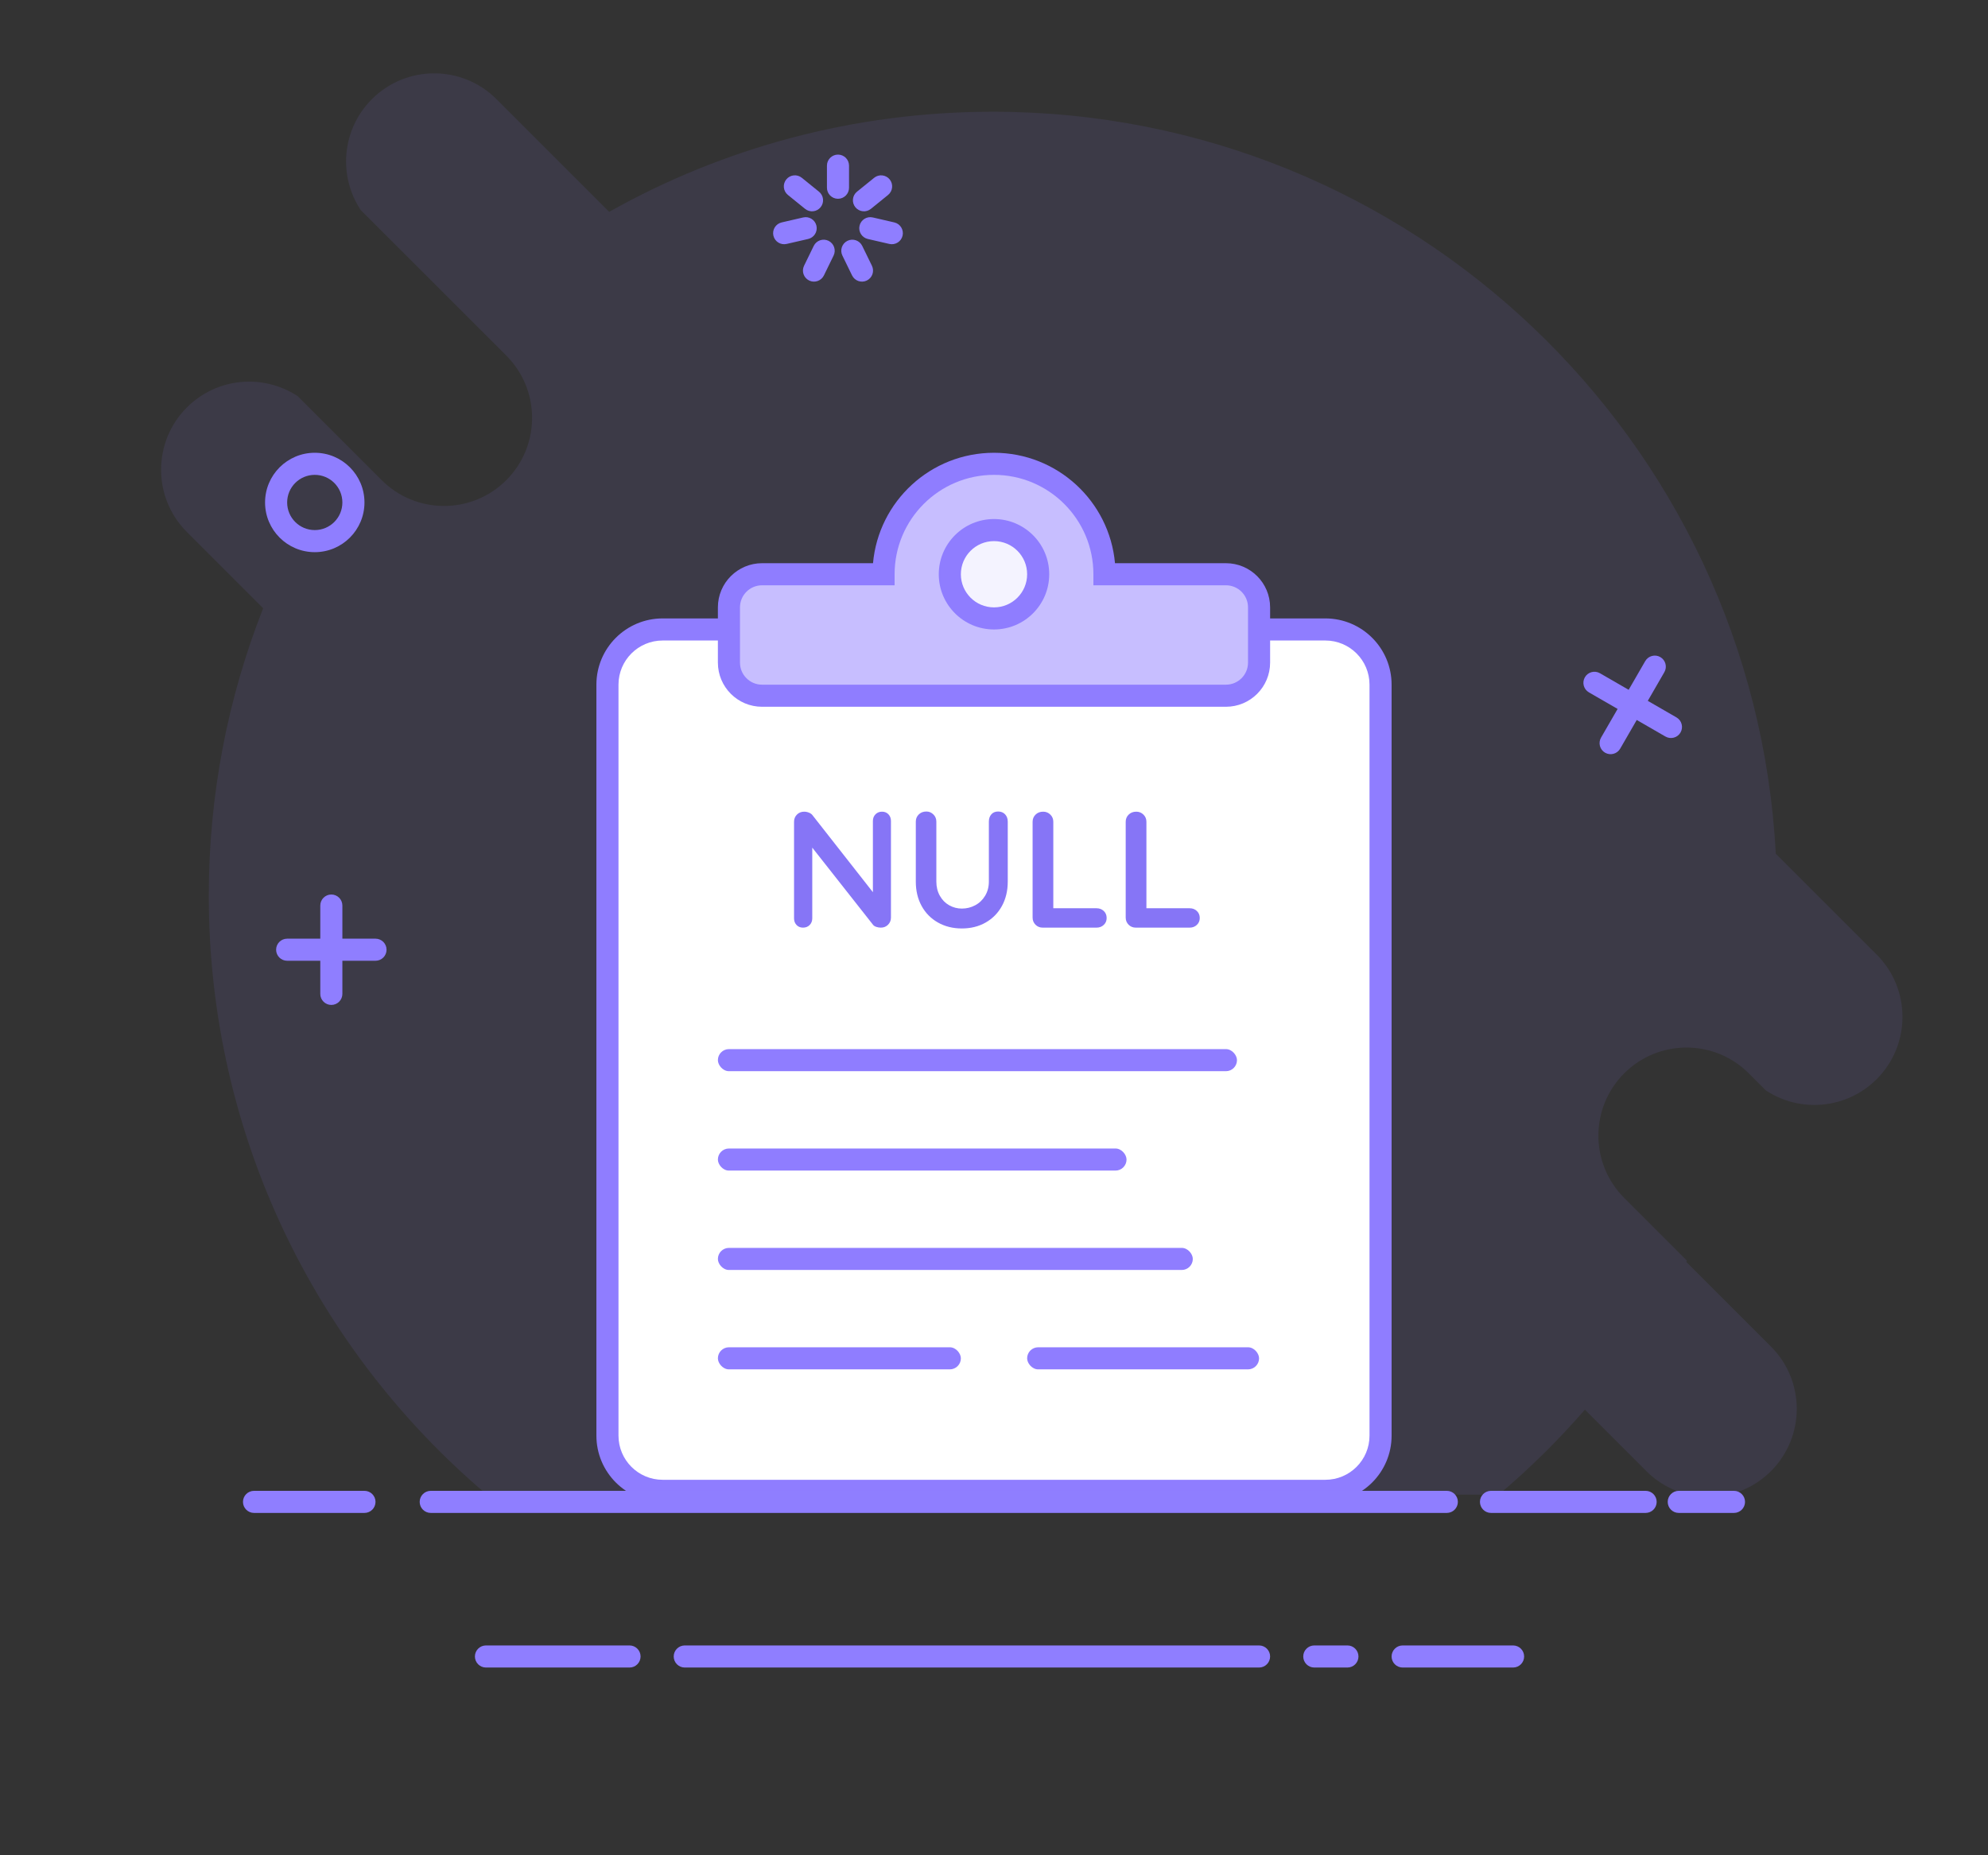 <?xml version="1.0" encoding="UTF-8"?>
<svg width="180px" height="168px" viewBox="0 0 180 168" version="1.1" xmlns="http://www.w3.org/2000/svg" xmlns:xlink="http://www.w3.org/1999/xlink">
    <rect x="0" y="0" width="180" height="168" fill="#333333" stroke="none"/>
    <!-- Generator: Sketch 50 (54983) - http://www.bohemiancoding.com/sketch -->
    <title>null</title>
    <desc>Created with Sketch.</desc>
    <defs></defs>
    <g id="null" stroke="none" stroke-width="1" fill="none" fill-rule="evenodd">
        <g id="Null">
            <path d="M44.092,135.348 C28.687,122.326 18.904,102.86 18.904,81.109 C18.904,71.921 20.65,63.14 23.827,55.081 L16.922,48.176 C13.807,45.061 13.807,40.01 16.922,36.895 C19.65,34.167 23.862,33.828 26.958,35.878 L34.56,43.48 C37.675,46.595 42.726,46.595 45.841,43.48 C48.956,40.365 48.956,35.314 45.841,32.199 L32.655,19.014 C30.606,15.917 30.945,11.705 33.673,8.978 C36.788,5.863 41.838,5.863 44.953,8.978 L55.158,19.183 C65.427,13.41 77.276,10.118 89.895,10.118 C127.826,10.118 158.809,39.867 160.785,77.306 L169.92,86.44 C173.035,89.555 173.035,94.605 169.92,97.72 C167.192,100.448 162.98,100.787 159.883,98.738 L158.34,97.195 C155.225,94.08 150.175,94.08 147.06,97.195 C143.945,100.31 143.945,105.36 147.06,108.475 L152.741,114.156 C152.721,114.193 152.701,114.231 152.681,114.268 L160.348,121.935 C163.463,125.05 163.463,130.101 160.348,133.216 C157.233,136.331 152.182,136.331 149.067,133.216 L143.502,127.65 C141.102,130.412 138.492,132.986 135.698,135.348 L44.092,135.348 Z" id="Combined-Shape" fill="#8F7EFF" opacity="0.099"></path>
            <g id="Group-5" transform="translate(24, 14)" fill="#8F7EFF">
                <path d="M51.874,0 C52.427,-1.01453063e-16 52.874,0.448 52.874,1 L52.874,3 C52.874,3.552 52.427,4 51.874,4 C51.322,4 50.874,3.552 50.874,3 L50.874,1 C50.874,0.448 51.322,1.01453063e-16 51.874,0 Z M56.556,2.247 C56.903,2.677 56.837,3.306 56.408,3.654 L54.854,4.913 C54.425,5.26 53.795,5.194 53.447,4.765 C53.1,4.335 53.166,3.706 53.595,3.358 L55.149,2.1 C55.579,1.752 56.208,1.818 56.556,2.247 Z M57.723,7.34 C57.599,7.878 57.062,8.214 56.523,8.089 L54.575,7.64 C54.037,7.515 53.701,6.978 53.825,6.44 C53.95,5.902 54.486,5.567 55.025,5.691 L56.973,6.141 C57.511,6.265 57.847,6.802 57.723,7.34 Z M54.487,11.401 C53.99,11.644 53.392,11.437 53.149,10.941 L52.273,9.143 C52.031,8.647 52.237,8.048 52.733,7.806 C53.229,7.564 53.828,7.77 54.07,8.267 L54.947,10.064 C55.189,10.561 54.983,11.159 54.487,11.401 Z M49.262,11.401 C48.766,11.159 48.559,10.561 48.802,10.064 L49.678,8.267 C49.92,7.77 50.519,7.564 51.016,7.806 C51.512,8.048 51.718,8.647 51.476,9.143 L50.599,10.941 C50.357,11.437 49.758,11.644 49.262,11.401 Z M46.026,7.34 C45.902,6.802 46.237,6.265 46.775,6.141 L48.724,5.691 C49.262,5.567 49.799,5.902 49.923,6.44 C50.048,6.978 49.712,7.515 49.174,7.64 L47.225,8.089 C46.687,8.214 46.15,7.878 46.026,7.34 Z M47.193,2.247 C47.54,1.818 48.17,1.752 48.599,2.1 L50.153,3.358 C50.583,3.706 50.649,4.335 50.301,4.765 C49.954,5.194 49.324,5.26 48.895,4.913 L47.341,3.654 C46.911,3.306 46.845,2.677 47.193,2.247 Z" id="Rectangle-8"></path>
                <path d="M5,71 L5,68 C5,67.448 5.448,67 6,67 C6.552,67 7,67.448 7,68 L7,71 L10,71 C10.552,71 11,71.448 11,72 C11,72.552 10.552,73 10,73 L7,73 L7,76 C7,76.552 6.552,77 6,77 C5.448,77 5,76.552 5,76 L5,73 L2,73 C1.448,73 1,72.552 1,72 C1,71.448 1.448,71 2,71 L5,71 Z" id="Combined-Shape"></path>
                <path d="M122.83,48.83 L122.83,45.83 C122.83,45.278 123.278,44.83 123.83,44.83 C124.382,44.83 124.83,45.278 124.83,45.83 L124.83,48.83 L127.83,48.83 C128.382,48.83 128.83,49.278 128.83,49.83 C128.83,50.382 128.382,50.83 127.83,50.83 L124.83,50.83 L124.83,53.83 C124.83,54.382 124.382,54.83 123.83,54.83 C123.278,54.83 122.83,54.382 122.83,53.83 L122.83,50.83 L119.83,50.83 C119.278,50.83 118.83,50.382 118.83,49.83 C118.83,49.278 119.278,48.83 119.83,48.83 L122.83,48.83 Z" id="Combined-Shape" transform="translate(123.83, 49.83) rotate(30) translate(-123.83, -49.83) "></path>
                <path d="M4.5,36 C2.015,36 0,33.985 0,31.5 C0,29.015 2.015,27 4.5,27 C6.985,27 9,29.015 9,31.5 C9,33.985 6.985,36 4.5,36 Z M4.5,34 C5.881,34 7,32.881 7,31.5 C7,30.119 5.881,29 4.5,29 C3.119,29 2,30.119 2,31.5 C2,32.881 3.119,34 4.5,34 Z" id="Oval" fill-rule="nonzero"></path>
            </g>
            <g id="Group-6" transform="translate(54, 41)">
                <path d="M6,15 L66,15 C69.314,15 72,17.686 72,21 L72,89 C72,92.314 69.314,95 66,95 L6,95 C2.686,95 4.05812251e-16,92.314 0,89 L0,21 C-4.05812251e-16,17.686 2.686,15 6,15 Z" id="Path" fill="#8F7DFF"></path>
                <path d="M6,17 C3.791,17 2,18.791 2,21 L2,89 C2,91.209 3.791,93 6,93 L66,93 C68.209,93 70,91.209 70,89 L70,21 C70,18.791 68.209,17 66,17 L6,17 Z" id="Path" fill="#FFFFFF"></path>
                <rect id="Rectangle-15" fill="#8F7DFF" x="11" y="54" width="47" height="2" rx="1"></rect>
                <rect id="Rectangle-15" fill="#8F7DFF" x="11" y="63" width="37" height="2" rx="1"></rect>
                <rect id="Rectangle-15" fill="#8F7DFF" x="11" y="72" width="43" height="2" rx="1"></rect>
                <rect id="Rectangle-15" fill="#8F7DFF" x="11" y="81" width="22" height="2" rx="1"></rect>
                <rect id="Rectangle-15" fill="#8F7DFF" x="39" y="81" width="21" height="2" rx="1"></rect>
                <path d="M25.86,32.5 C26.1,32.5 26.295,32.58 26.445,32.74 C26.595,32.9 26.67,33.1 26.67,33.34 L26.67,42.085 C26.67,42.345 26.583,42.562 26.407,42.737 C26.232,42.913 26.015,43 25.755,43 C25.615,43 25.478,42.978 25.343,42.932 C25.207,42.887 25.11,42.825 25.05,42.745 L19.545,35.755 L19.545,42.16 C19.545,42.4 19.468,42.6 19.312,42.76 C19.157,42.92 18.955,43 18.705,43 C18.465,43 18.27,42.92 18.12,42.76 C17.97,42.6 17.895,42.4 17.895,42.16 L17.895,33.415 C17.895,33.155 17.982,32.938 18.157,32.763 C18.333,32.587 18.55,32.5 18.81,32.5 C18.96,32.5 19.107,32.53 19.253,32.59 C19.398,32.65 19.505,32.73 19.575,32.83 L25.035,39.79 L25.035,33.34 C25.035,33.1 25.112,32.9 25.267,32.74 C25.423,32.58 25.62,32.5 25.86,32.5 Z M36.375,32.485 C36.635,32.485 36.845,32.57 37.005,32.74 C37.165,32.91 37.245,33.13 37.245,33.4 L37.245,38.83 C37.245,39.66 37.07,40.395 36.72,41.035 C36.37,41.675 35.88,42.175 35.25,42.535 C34.62,42.895 33.9,43.075 33.09,43.075 C32.28,43.075 31.558,42.895 30.922,42.535 C30.287,42.175 29.795,41.675 29.445,41.035 C29.095,40.395 28.92,39.66 28.92,38.83 L28.92,33.4 C28.92,33.14 29.01,32.923 29.19,32.748 C29.37,32.572 29.6,32.485 29.88,32.485 C30.12,32.485 30.33,32.572 30.51,32.748 C30.69,32.923 30.78,33.14 30.78,33.4 L30.78,38.83 C30.78,39.31 30.885,39.737 31.095,40.112 C31.305,40.488 31.587,40.775 31.942,40.975 C32.298,41.175 32.68,41.275 33.09,41.275 C33.52,41.275 33.922,41.175 34.297,40.975 C34.673,40.775 34.972,40.488 35.197,40.112 C35.423,39.737 35.535,39.31 35.535,38.83 L35.535,33.4 C35.535,33.13 35.61,32.91 35.76,32.74 C35.91,32.57 36.115,32.485 36.375,32.485 Z M45.285,41.245 C45.545,41.245 45.762,41.327 45.938,41.492 C46.113,41.658 46.2,41.87 46.2,42.13 C46.2,42.38 46.113,42.587 45.938,42.752 C45.762,42.918 45.545,43 45.285,43 L40.41,43 C40.15,43 39.933,42.913 39.758,42.737 C39.582,42.562 39.495,42.345 39.495,42.085 L39.495,33.415 C39.495,33.155 39.585,32.938 39.765,32.763 C39.945,32.587 40.175,32.5 40.455,32.5 C40.705,32.5 40.92,32.587 41.1,32.763 C41.28,32.938 41.37,33.155 41.37,33.415 L41.37,41.245 L45.285,41.245 Z M53.715,41.245 C53.975,41.245 54.192,41.327 54.367,41.492 C54.543,41.658 54.63,41.87 54.63,42.13 C54.63,42.38 54.543,42.587 54.367,42.752 C54.192,42.918 53.975,43 53.715,43 L48.84,43 C48.58,43 48.363,42.913 48.188,42.737 C48.012,42.562 47.925,42.345 47.925,42.085 L47.925,33.415 C47.925,33.155 48.015,32.938 48.195,32.763 C48.375,32.587 48.605,32.5 48.885,32.5 C49.135,32.5 49.35,32.587 49.53,32.763 C49.71,32.938 49.8,33.155 49.8,33.415 L49.8,41.245 L53.715,41.245 Z" id="NULL" fill="#8675F6"></path>
                <path d="M36,0 C41.738,0 46.45,4.393 46.955,10 L57,10 C59.209,10 61,11.791 61,14 L61,19 C61,21.209 59.209,23 57,23 L15,23 C12.791,23 11,21.209 11,19 L11,14 C11,11.791 12.791,10 15,10 L25.045,10 C25.55,4.393 30.262,0 36,0 Z" id="Path" fill="#8F7DFF"></path>
                <path d="M27,11 L27,12 L15,12 C13.895,12 13,12.895 13,14 L13,19 C13,20.105 13.895,21 15,21 L57,21 C58.105,21 59,20.105 59,19 L59,14 C59,12.895 58.105,12 57,12 L45,12 L45,11 C45,6.029 40.971,2 36,2 C31.029,2 27,6.029 27,11 Z" id="Path" fill="#C7BEFF"></path>
                <path d="M36,16 C33.239,16 31,13.761 31,11 C31,8.239 33.239,6 36,6 C38.761,6 41,8.239 41,11 C41,13.761 38.761,16 36,16 Z" id="Path" fill="#8F7DFF"></path>
                <path d="M36,14 C37.657,14 39,12.657 39,11 C39,9.343 37.657,8 36,8 C34.343,8 33,9.343 33,11 C33,12.657 34.343,14 36,14 Z" id="Path" fill="#F4F3FF"></path>
            </g>
            <path d="M23,135 L33,135 C33.552,135 34,135.448 34,136 C34,136.552 33.552,137 33,137 L23,137 C22.448,137 22,136.552 22,136 C22,135.448 22.448,135 23,135 Z M135,135 L149,135 C149.552,135 150,135.448 150,136 C150,136.552 149.552,137 149,137 L135,137 C134.448,137 134,136.552 134,136 C134,135.448 134.448,135 135,135 Z M152,135 L157,135 C157.552,135 158,135.448 158,136 C158,136.552 157.552,137 157,137 L152,137 C151.448,137 151,136.552 151,136 C151,135.448 151.448,135 152,135 Z M39,135 L131,135 C131.552,135 132,135.448 132,136 C132,136.552 131.552,137 131,137 L39,137 C38.448,137 38,136.552 38,136 C38,135.448 38.448,135 39,135 Z" id="Combined-Shape" fill="#8F7EFF"></path>
            <path d="M62,149 L114,149 C114.552,149 115,149.448 115,150 C115,150.552 114.552,151 114,151 L62,151 C61.448,151 61,150.552 61,150 C61,149.448 61.448,149 62,149 Z M119,149 L122,149 C122.552,149 123,149.448 123,150 C123,150.552 122.552,151 122,151 L119,151 C118.448,151 118,150.552 118,150 C118,149.448 118.448,149 119,149 Z M44,149 L57,149 C57.552,149 58,149.448 58,150 C58,150.552 57.552,151 57,151 L44,151 C43.448,151 43,150.552 43,150 C43,149.448 43.448,149 44,149 Z M127,149 L137,149 C137.552,149 138,149.448 138,150 C138,150.552 137.552,151 137,151 L127,151 C126.448,151 126,150.552 126,150 C126,149.448 126.448,149 127,149 Z" id="Combined-Shape" fill="#8F7EFF" fill-rule="nonzero"></path>
        </g>
    </g>
</svg>
